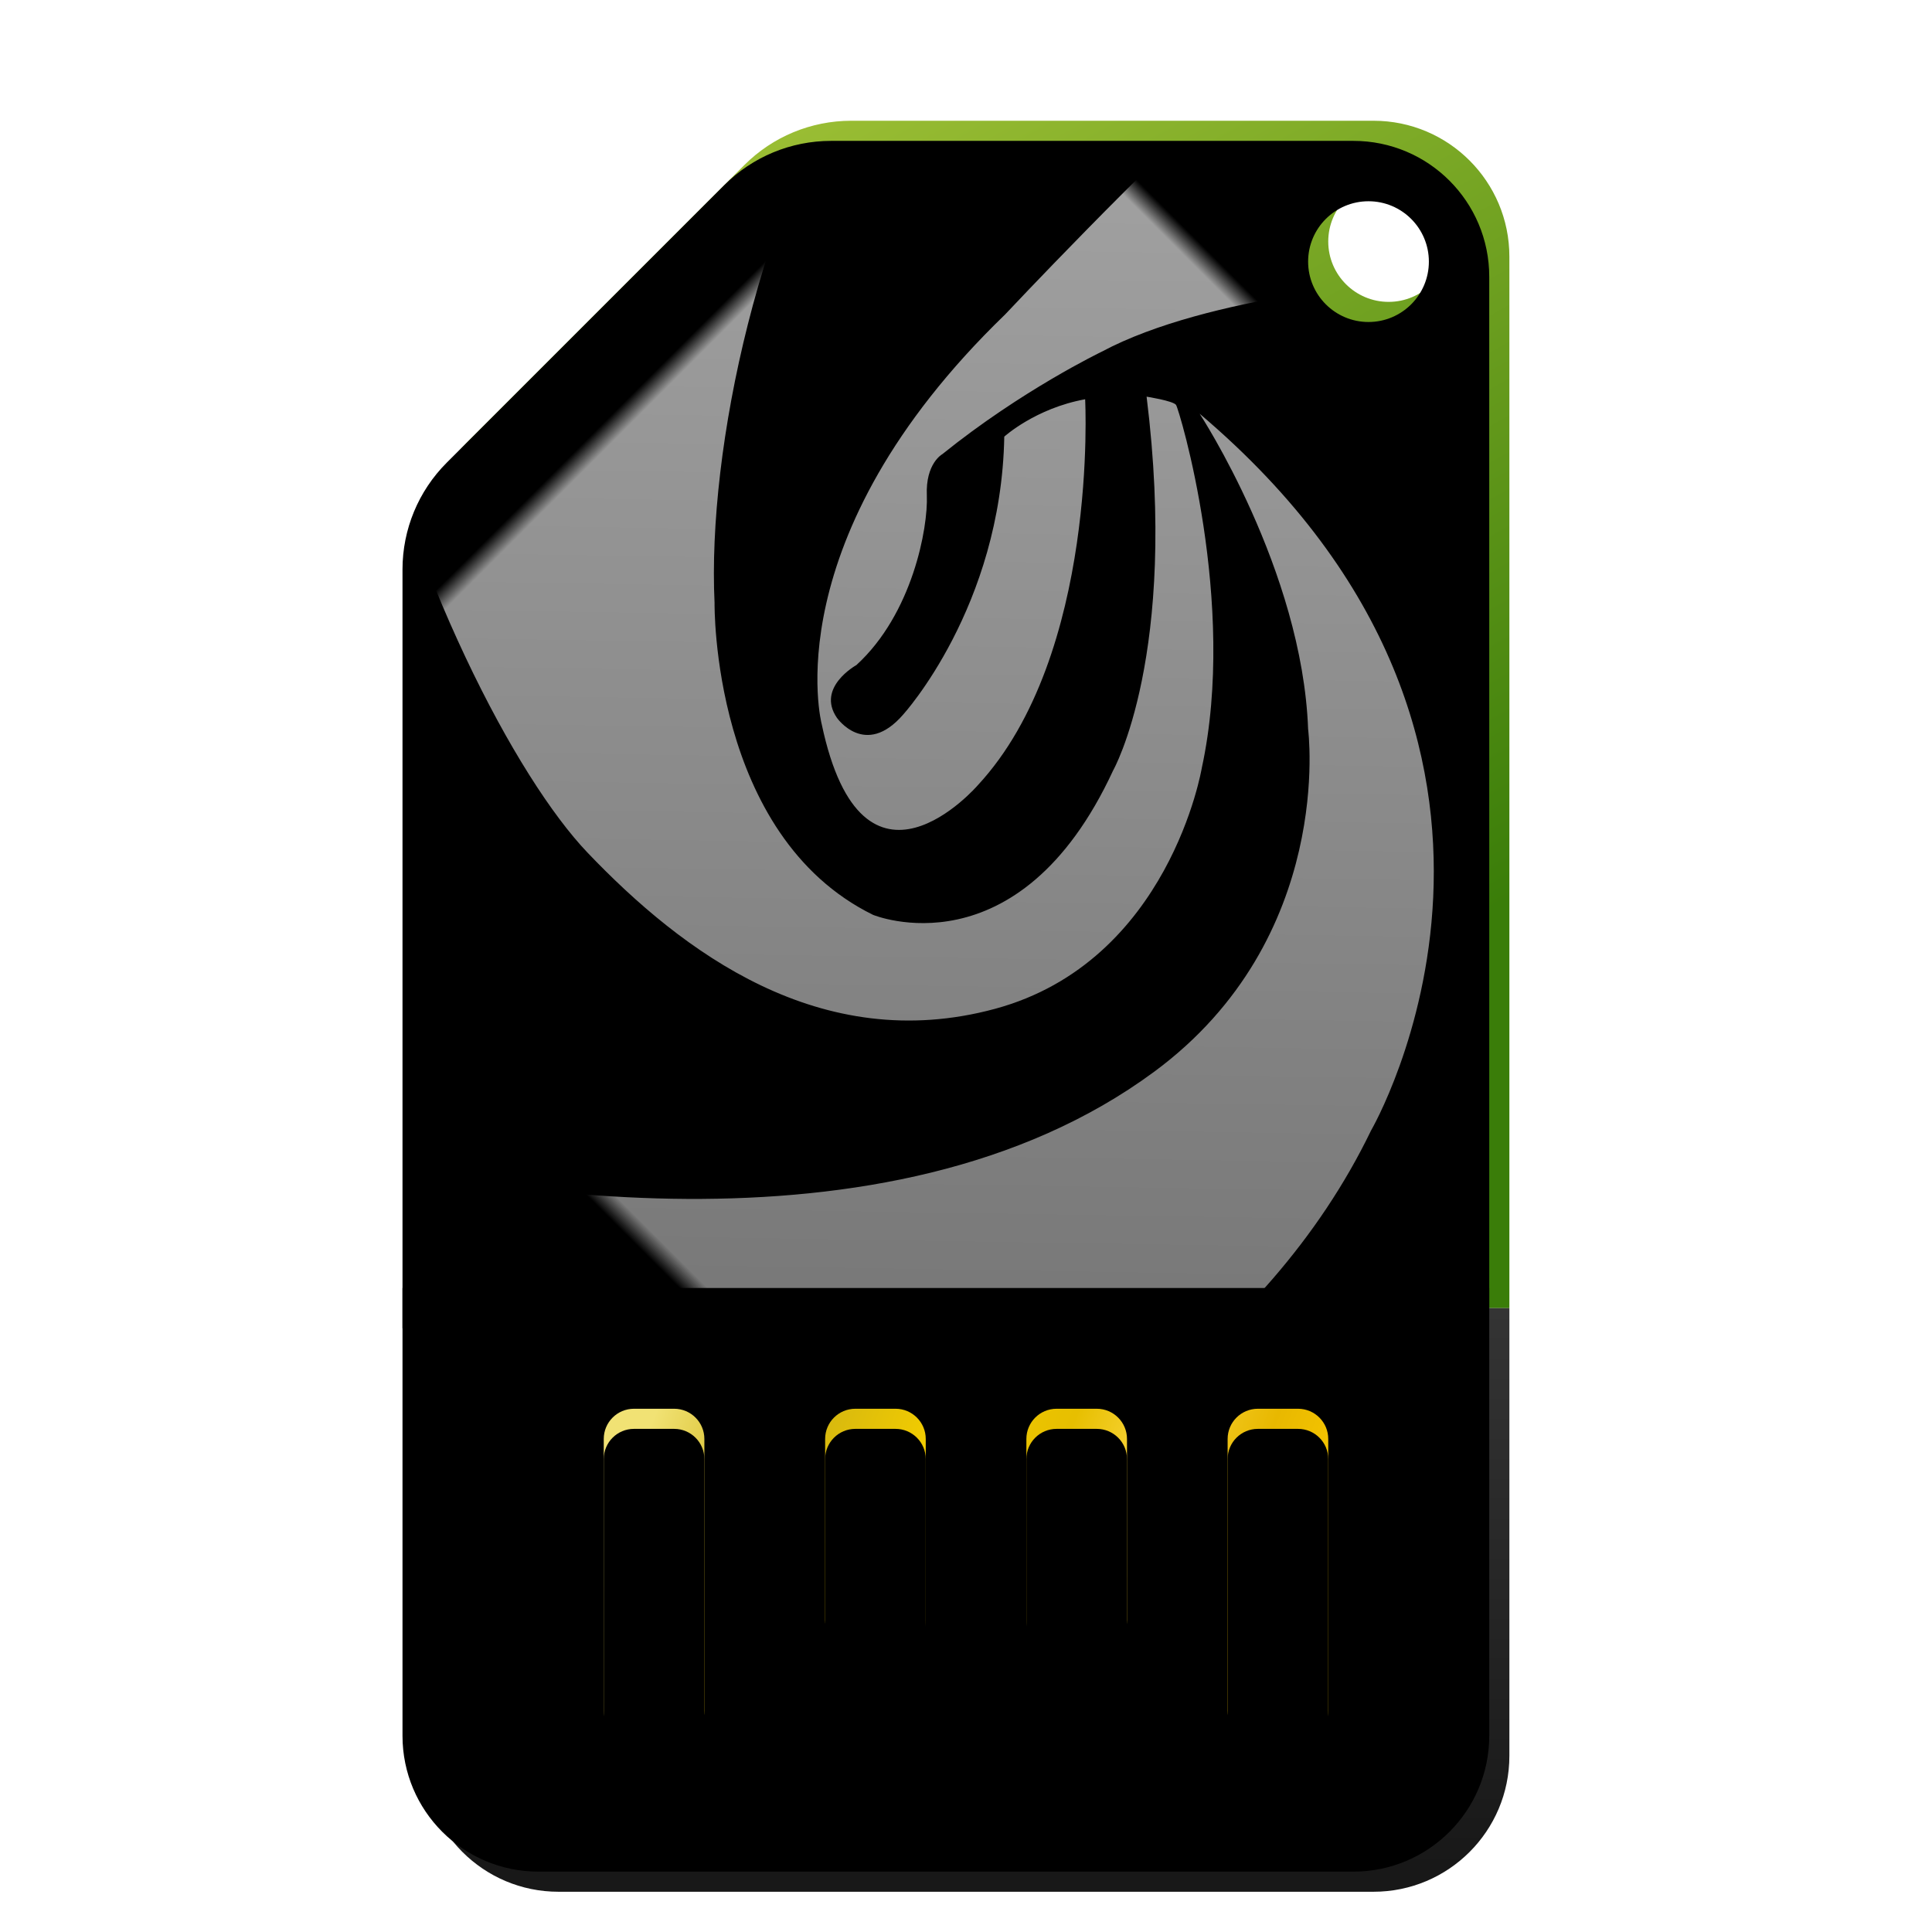 <svg xmlns="http://www.w3.org/2000/svg" xmlns:xlink="http://www.w3.org/1999/xlink" width="96" height="96" viewBox="0 0 96 96">
  <defs>
    <filter id="deepin-boot-maker-a" width="144.4%" height="127.3%" x="-22.2%" y="-13.6%" filterUnits="objectBoundingBox">
      <feOffset dy="2" in="SourceAlpha" result="shadowOffsetOuter1"/>
      <feGaussianBlur in="shadowOffsetOuter1" result="shadowBlurOuter1" stdDeviation="2"/>
      <feComposite in="shadowBlurOuter1" in2="SourceAlpha" operator="out" result="shadowBlurOuter1"/>
      <feColorMatrix in="shadowBlurOuter1" result="shadowMatrixOuter1" values="0 0 0 0 0   0 0 0 0 0   0 0 0 0 0  0 0 0 0.2 0"/>
      <feMerge>
        <feMergeNode in="shadowMatrixOuter1"/>
        <feMergeNode in="SourceGraphic"/>
      </feMerge>
    </filter>
    <linearGradient id="deepin-boot-maker-c" x1="31.592%" x2="72.723%" y1="0%" y2="80.043%">
      <stop offset="0%" stop-color="#9BBE34"/>
      <stop offset="100%" stop-color="#3A7D09"/>
    </linearGradient>
    <path id="deepin-boot-maker-b" d="M47.25,0 C50.978,-3.9958681e-15 54,3.022 54,6.75 L54,59 L0,59 L0,21.294 C1.53275945e-15,19.305 0.79,17.397 2.197,15.991 L15.991,2.197 C17.397,0.79 19.305,3.02993135e-15 21.294,0 L47.25,0 Z M48,3 C46.343,3 45,4.343 45,6 C45,7.657 46.343,9 48,9 C49.657,9 51,7.657 51,6 C51,4.343 49.657,3 48,3 Z"/>
    <filter id="deepin-boot-maker-d" width="103.7%" height="103.4%" x="-1.9%" y="-1.7%" filterUnits="objectBoundingBox">
      <feGaussianBlur in="SourceAlpha" result="shadowBlurInner1" stdDeviation=".5"/>
      <feOffset dy="1" in="shadowBlurInner1" result="shadowOffsetInner1"/>
      <feComposite in="shadowOffsetInner1" in2="SourceAlpha" k2="-1" k3="1" operator="arithmetic" result="shadowInnerInner1"/>
      <feColorMatrix in="shadowInnerInner1" result="shadowMatrixInner1" values="0 0 0 0 1   0 0 0 0 1   0 0 0 0 1  0 0 0 0.3 0"/>
      <feGaussianBlur in="SourceAlpha" result="shadowBlurInner2" stdDeviation=".5"/>
      <feOffset dx="-1" in="shadowBlurInner2" result="shadowOffsetInner2"/>
      <feComposite in="shadowOffsetInner2" in2="SourceAlpha" k2="-1" k3="1" operator="arithmetic" result="shadowInnerInner2"/>
      <feColorMatrix in="shadowInnerInner2" result="shadowMatrixInner2" values="0 0 0 0 0.018   0 0 0 0 0.105   0 0 0 0 0.005  0 0 0 0.354 0"/>
      <feMerge>
        <feMergeNode in="shadowMatrixInner1"/>
        <feMergeNode in="shadowMatrixInner2"/>
      </feMerge>
    </filter>
    <linearGradient id="deepin-boot-maker-e" x1="82.09%" x2="16.982%" y1="23.327%" y2="86.409%">
      <stop offset="0%" stop-color="#FFF" stop-opacity=".647"/>
      <stop offset="100%" stop-color="#FFF"/>
    </linearGradient>
    <linearGradient id="deepin-boot-maker-g" x1="50%" x2="50%" y1="0%" y2="96.171%">
      <stop offset="0%" stop-color="#343434"/>
      <stop offset="100%" stop-color="#181818"/>
    </linearGradient>
    <path id="deepin-boot-maker-h" d="M0,59 L54,59 L54,81.25 C54,84.978 50.978,88 47.25,88 L6.75,88 C3.022,88 4.56538782e-16,84.978 0,81.25 L0,59 L0,59 Z"/>
    <filter id="deepin-boot-maker-i" width="103.7%" height="106.9%" x="-1.9%" y="-3.4%" filterUnits="objectBoundingBox">
      <feGaussianBlur in="SourceAlpha" result="shadowBlurInner1" stdDeviation=".5"/>
      <feOffset dx="-1" dy="-1" in="shadowBlurInner1" result="shadowOffsetInner1"/>
      <feComposite in="shadowOffsetInner1" in2="SourceAlpha" k2="-1" k3="1" operator="arithmetic" result="shadowInnerInner1"/>
      <feColorMatrix in="shadowInnerInner1" values="0 0 0 0 0   0 0 0 0 0   0 0 0 0 0  0 0 0 0.2 0"/>
    </filter>
    <linearGradient id="deepin-boot-maker-j" x1="0%" x2="100%" y1="41.152%" y2="58.835%">
      <stop offset="0%" stop-color="#F1E274"/>
      <stop offset="18.149%" stop-color="#CEB214"/>
      <stop offset="37.816%" stop-color="#F2CC00"/>
      <stop offset="56.473%" stop-color="#E7BF00"/>
      <stop offset="67.568%" stop-color="#F9D53B"/>
      <stop offset="83.443%" stop-color="#E8B800"/>
      <stop offset="100%" stop-color="#FFCF00"/>
    </linearGradient>
    <path id="deepin-boot-maker-k" d="M12.5,64 C13.328,64 14,64.672 14,65.5 L14,79 C14,79.828 13.328,80.5 12.5,80.5 L10.5,80.5 C9.672,80.5 9,79.828 9,79 L9,65.5 C9,64.672 9.672,64 10.5,64 L12.5,64 Z M43.5,64 C44.328,64 45,64.672 45,65.5 L45,79 C45,79.828 44.328,80.5 43.5,80.5 L41.5,80.5 C40.672,80.5 40,79.828 40,79 L40,65.5 C40,64.672 40.672,64 41.5,64 L43.5,64 Z M33.5,64 C34.328,64 35,64.672 35,65.5 L35,74.5 C35,75.328 34.328,76 33.5,76 L31.5,76 C30.672,76 30,75.328 30,74.5 L30,65.5 C30,64.672 30.672,64 31.5,64 L33.5,64 Z M23.5,64 C24.328,64 25,64.672 25,65.5 L25,74.5 C25,75.328 24.328,76 23.5,76 L21.5,76 C20.672,76 20,75.328 20,74.5 L20,65.5 C20,64.672 20.672,64 21.5,64 L23.5,64 Z"/>
    <filter id="deepin-boot-maker-l" width="102.8%" height="106.1%" x="-1.4%" y="-3%" filterUnits="objectBoundingBox">
      <feOffset dy="1" in="SourceAlpha" result="shadowOffsetInner1"/>
      <feComposite in="shadowOffsetInner1" in2="SourceAlpha" k2="-1" k3="1" operator="arithmetic" result="shadowInnerInner1"/>
      <feColorMatrix in="shadowInnerInner1" values="0 0 0 0 0.927   0 0 0 0 0.559   0 0 0 0 0  0 0 0 0.5 0"/>
    </filter>
  </defs>
  <g fill="none" fill-rule="evenodd" filter="url(#deepin-boot-maker-a)" transform="translate(21 4)">
    <mask id="deepin-boot-maker-f" fill="#fff">
      <use xlink:href="#deepin-boot-maker-b"/>
    </mask>
    <use fill="url(#deepin-boot-maker-c)" xlink:href="#deepin-boot-maker-b"/>
    <use fill="#000" filter="url(#deepin-boot-maker-d)" xlink:href="#deepin-boot-maker-b"/>
    <path fill="url(#deepin-boot-maker-e)" fill-opacity=".67" fill-rule="nonzero" d="M-10.907,32.117 C-9.472,33.303 -7.815,34.774 -6.212,36.431 C-6.212,36.431 0.993,42.751 6.767,44.498 C6.767,44.498 10.922,45.958 15.963,46.497 C15.963,46.497 16.877,46.773 17.963,45.59 C19.048,44.413 22.623,41.936 26.399,42.107 C26.399,42.107 28.598,42.742 28.934,40.937 C28.934,40.937 29.369,38.519 26.495,38.724 C26.495,38.724 19.275,39.056 13.174,44.937 C13.174,44.937 11.086,44.839 9.02,43.409 C9.02,43.409 17.515,33.952 26.353,33.619 C26.353,33.619 35.081,32.97 29.694,41.245 C29.694,41.245 24.918,49.474 8.847,49.2 C8.847,49.2 -1.33,49.516 -7.503,49.132 C-5.564,53.397 -3.637,57.48 0.498,61.331 C1.497,62.284 2.494,63.327 4.052,63.665 C13.442,61.839 24.065,54.92 29.195,49.275 C29.195,49.275 37.481,41.233 34.588,32.747 C34.588,32.747 31.597,25.524 21.082,29.382 C21.082,29.382 14.716,31.142 6.769,41.341 C6.769,41.341 5.988,40.269 6.024,40.018 C6.059,39.769 10.822,30.891 17.877,26.355 C17.877,26.355 25.815,20.685 33.607,25.16 C41.396,29.633 42.592,38.168 42.433,44.968 C42.315,50.05 39.011,60.845 32.436,71.254 C40.575,70.159 48.402,66.427 54.532,60.077 C58.678,55.783 61.601,50.756 63.309,45.423 C58.589,37.404 46.517,19.814 30.228,17.356 C19.153,15.685 12.777,23.983 12.777,23.983 C7.392,29.778 5.505,38.877 5.505,38.877 C3.392,13.286 24.665,7.671 24.665,7.671 C35.971,3.727 48.719,6.618 57.7,11.215 C56.432,9.492 55.003,7.852 53.412,6.315 C38.257,-8.323 14.19,-7.983 -0.344,7.071 L-2.787,4.711 C13.045,-11.687 39.257,-12.057 55.76,3.883 C72.262,19.823 72.808,46.038 56.975,62.437 C41.143,78.836 14.93,79.206 -1.573,63.266 C-18.075,47.326 -18.62,21.11 -2.787,4.711 L-0.344,7.071 C-7.116,14.085 -10.624,23.055 -10.907,32.117 Z" mask="url(#deepin-boot-maker-f)" transform="rotate(135 27.094 33.574)"/>
    <use fill="url(#deepin-boot-maker-g)" xlink:href="#deepin-boot-maker-h"/>
    <use fill="#000" filter="url(#deepin-boot-maker-i)" xlink:href="#deepin-boot-maker-h"/>
    <use fill="url(#deepin-boot-maker-j)" xlink:href="#deepin-boot-maker-k"/>
    <use fill="#000" filter="url(#deepin-boot-maker-l)" xlink:href="#deepin-boot-maker-k"/>
  </g>
</svg>
